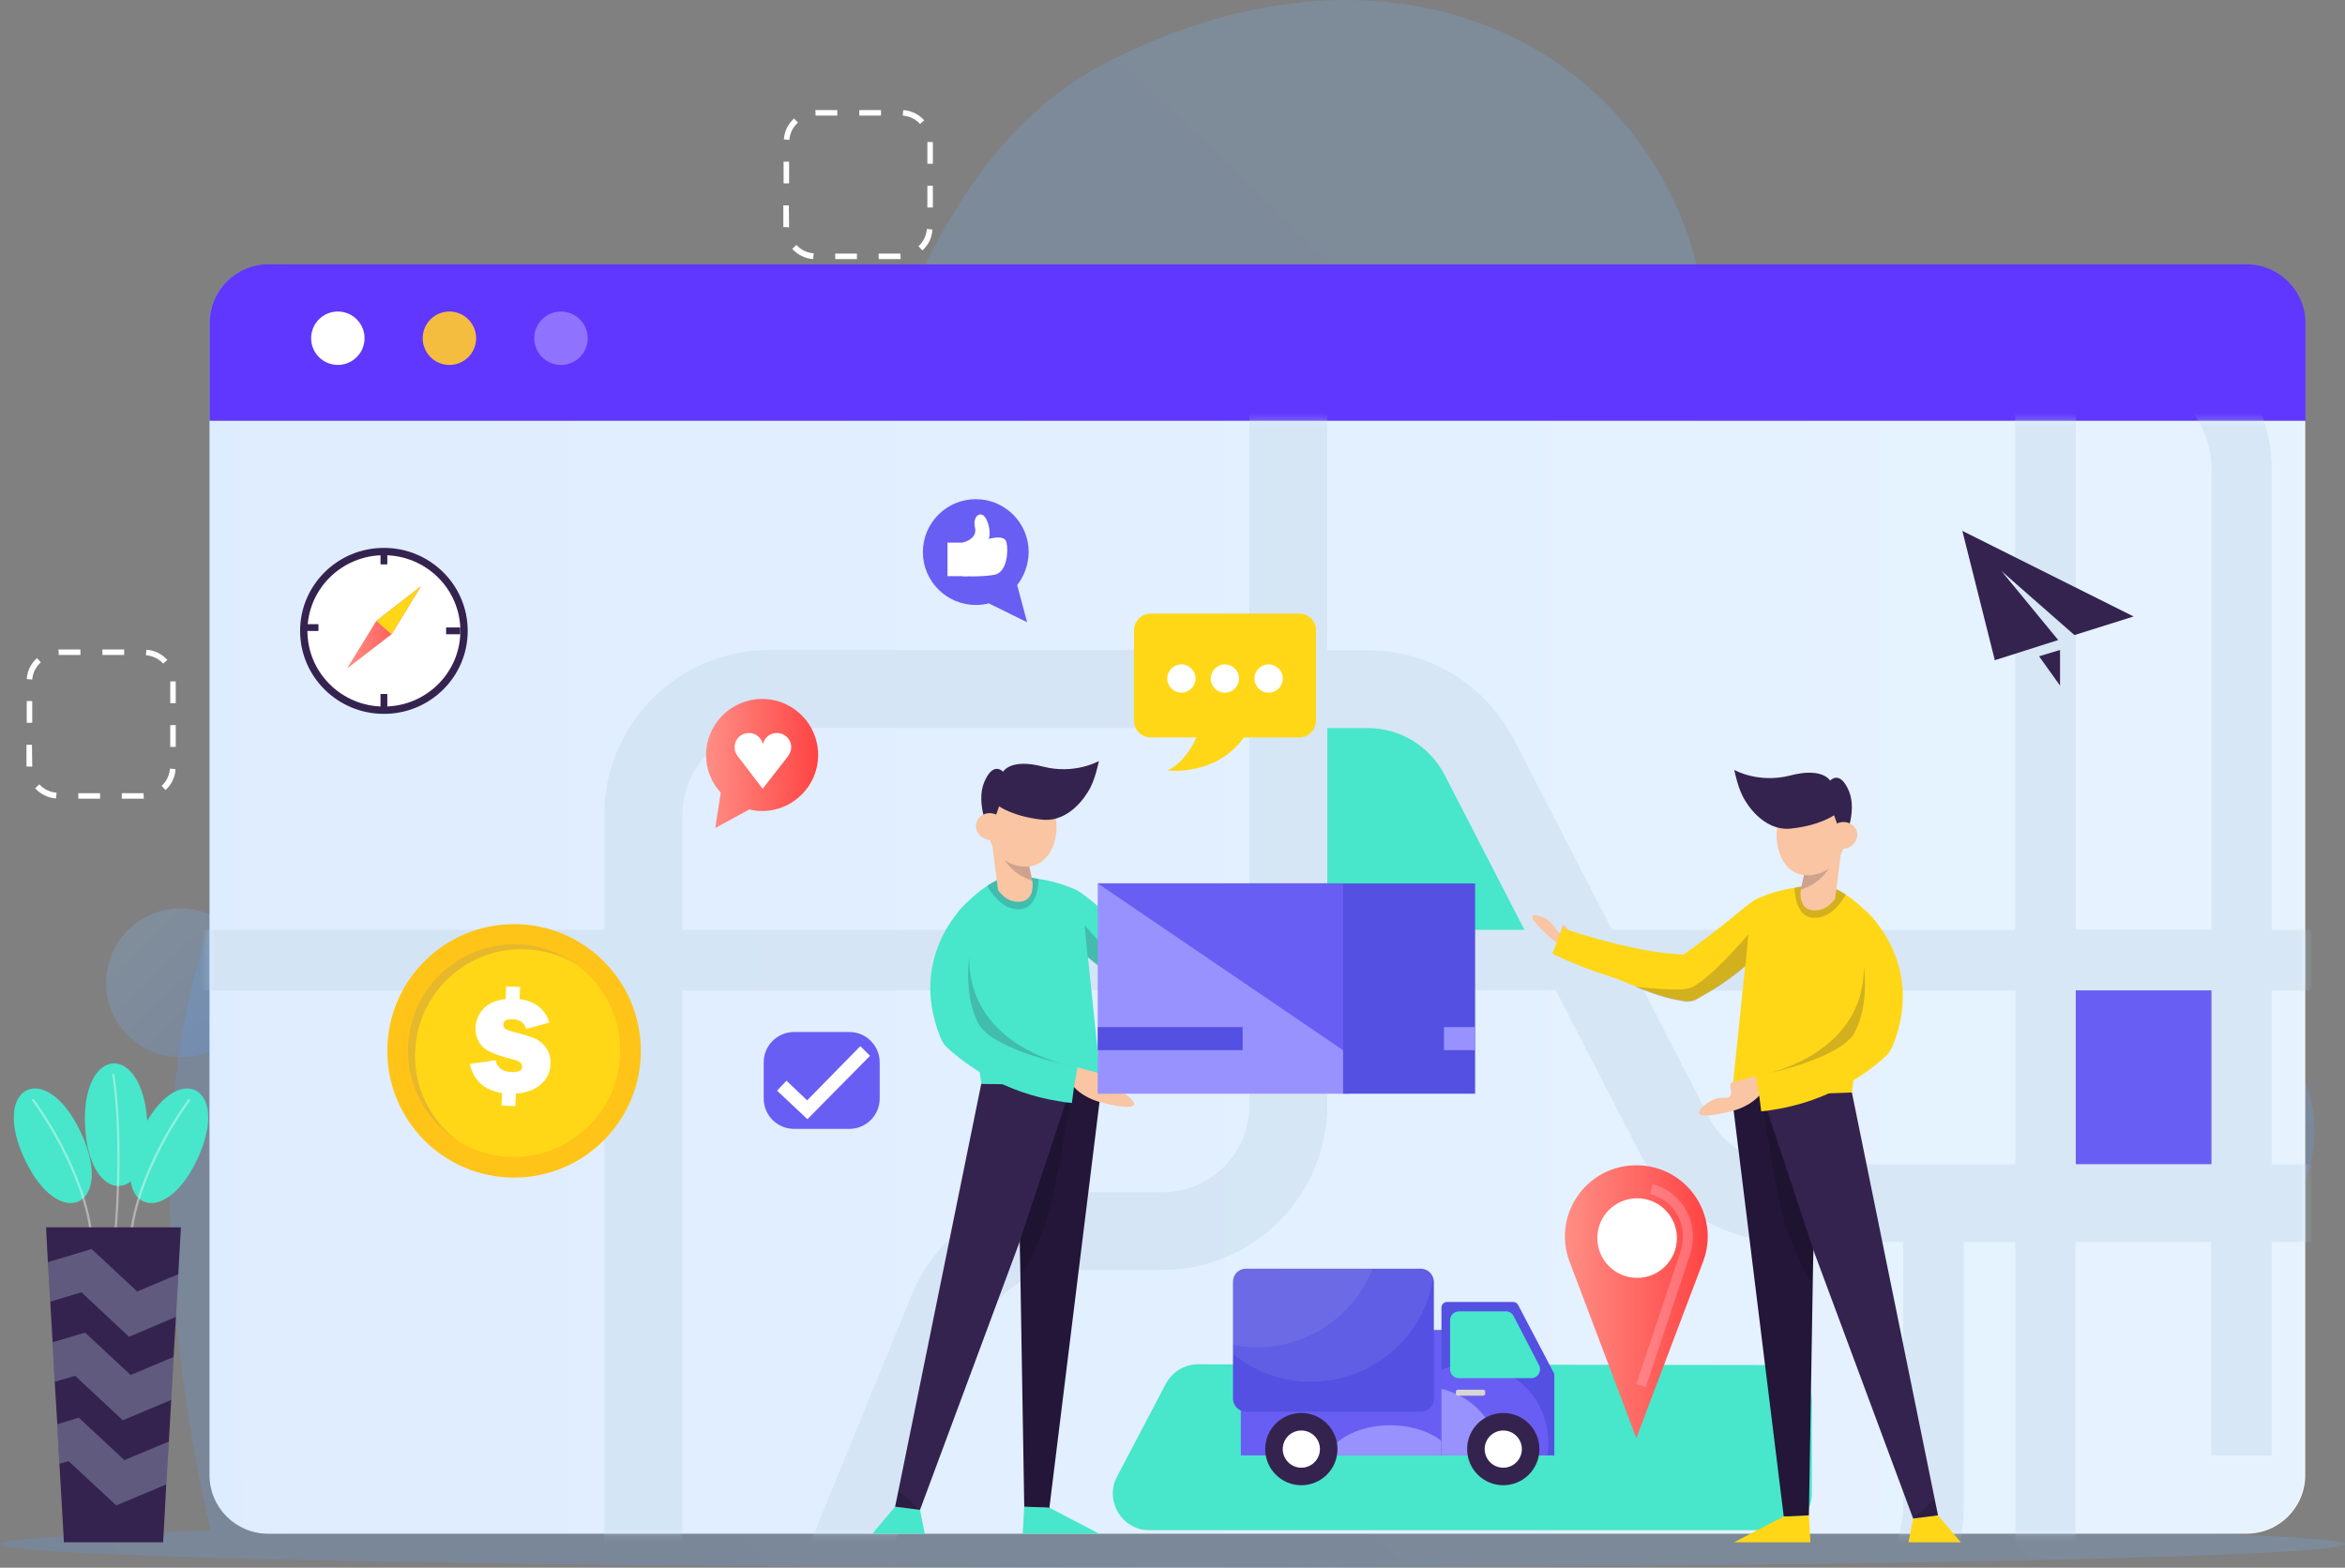 <svg width="332" height="222" viewBox="0 0 332 222" fill="none" xmlns="http://www.w3.org/2000/svg">
<rect x="0" y="0" width="332" height="222" fill="#808080" stroke="none"/>
<path opacity="0.2" d="M297.035 216.624C299.668 211.804 315.092 181.66 303.932 152.851C291.77 121.446 276.197 123.115 245.348 115.773C214.499 108.432 248.166 69.056 240.268 37.651C232.333 6.247 197.257 -11.588 157.324 8.508C117.427 28.604 132.407 85.778 67.297 97.939C4.338 109.693 28.18 210.098 29.848 216.735C11.049 217.291 0 217.921 0 218.663C0 220.517 74.305 222 166 222C257.695 222 332 220.517 332 218.663C332 217.921 318.911 217.217 297.035 216.624Z" fill="url(#paint0_linear_294_5404)"/>
<path d="M46.016 127.527C45.757 125.487 44.199 123.856 42.16 123.559L42.012 123.522C44.051 123.263 45.682 121.705 45.979 119.666L46.016 119.518L46.053 119.666C46.461 121.631 48.018 123.189 50.021 123.522L49.872 123.559C47.87 123.93 46.35 125.524 46.016 127.527ZM280.24 59.378C279.981 57.339 278.424 55.708 276.384 55.411L276.236 55.374C278.275 55.114 279.907 53.557 280.203 51.518L280.24 51.37L280.278 51.518C280.685 53.483 282.243 55.04 284.245 55.374L284.097 55.411C282.094 55.782 280.574 57.376 280.24 59.378ZM268.042 141.06C267.782 139.021 266.225 137.389 264.185 137.093L264.037 137.056C266.077 136.796 267.708 135.239 268.005 133.199L268.042 133.051L268.079 133.199C268.487 135.165 270.044 136.722 272.046 137.056L271.898 137.093C269.896 137.5 268.375 139.058 268.042 141.06Z" fill="white"/>
<path d="M307.122 105.911H304.008V105.132H307.085L307.122 105.911ZM300.93 105.911H297.853V105.132H300.93V105.911ZM294.701 105.911C293.552 105.836 292.514 105.317 291.735 104.465L292.329 103.908C292.959 104.613 293.849 105.021 294.776 105.095L294.701 105.911ZM310.2 104.724L309.644 104.131C310.348 103.5 310.756 102.611 310.83 101.684L311.609 101.758C311.535 102.87 311.016 103.908 310.2 104.724ZM291.327 101.424L290.957 101.387H290.512V98.31H291.29L291.327 101.424ZM311.646 98.606H310.867V95.529H311.646V98.606ZM291.327 95.195H290.549V92.118H291.327V95.195ZM311.646 92.414H310.867V89.337H311.646V92.414ZM291.327 89.04L290.549 88.966C290.623 87.817 291.142 86.779 291.995 86L292.551 86.593C291.809 87.261 291.402 88.113 291.327 89.04ZM309.829 86.779C309.199 86.074 308.309 85.666 307.382 85.592L307.456 84.814C308.605 84.888 309.644 85.407 310.422 86.26L309.829 86.779ZM295.072 85.592V85.184L295.035 84.814H295.072H298.15V85.592H295.072ZM304.342 85.592H301.264V84.814H304.342V85.592Z" fill="white"/>
<path d="M127.513 36.687H124.399V35.908H127.476L127.513 36.687ZM121.321 36.687H118.244V35.908H121.321V36.687ZM115.129 36.687C113.98 36.613 112.942 36.094 112.163 35.241L112.756 34.685C113.387 35.389 114.276 35.797 115.203 35.871L115.129 36.687ZM130.59 35.463L130.034 34.87C130.739 34.24 131.147 33.35 131.221 32.423L131.999 32.497C131.962 33.647 131.443 34.685 130.59 35.463ZM111.718 32.2L111.347 32.163H110.902V29.086H111.681L111.718 32.2ZM132.074 29.383H131.295V26.305H132.074V29.383ZM111.718 25.971H110.939V22.894H111.718V25.971ZM132.074 23.191H131.295V20.113H132.074V23.191ZM111.755 19.817L110.977 19.742C111.051 18.593 111.57 17.555 112.423 16.776L112.979 17.37C112.237 18 111.829 18.89 111.755 19.817ZM130.257 17.555C129.626 16.851 128.737 16.443 127.81 16.369L127.884 15.59C129.033 15.664 130.071 16.183 130.85 17.036L130.257 17.555ZM115.463 16.369V15.961L115.426 15.59H115.463H118.54V16.369H115.463ZM124.732 16.369H121.655V15.59H124.732V16.369Z" fill="white"/>
<path d="M20.359 113.104H17.244V112.325H20.322L20.359 113.104ZM14.167 113.104H11.089V112.325H14.167V113.104ZM7.938 113.067C6.788 112.992 5.75 112.473 4.972 111.621L5.565 111.064C6.195 111.769 7.085 112.177 8.012 112.251L7.938 113.067ZM23.436 111.88L22.88 111.287C23.584 110.656 23.992 109.767 24.067 108.84L24.845 108.914C24.808 110.026 24.289 111.101 23.436 111.88ZM4.564 108.58L4.193 108.543H3.748V105.466H4.527L4.564 108.58ZM24.882 105.762H24.104V102.685H24.882V105.762ZM4.564 102.351H3.785V99.274H4.564V102.351ZM24.882 99.57H24.104V96.493H24.882V99.57ZM4.564 96.233L3.785 96.159C3.859 95.01 4.378 93.972 5.231 93.193L5.787 93.786C5.083 94.417 4.638 95.269 4.564 96.233ZM23.102 93.972C22.472 93.267 21.582 92.859 20.655 92.785L20.73 92.007C21.879 92.081 22.917 92.6 23.696 93.453L23.102 93.972ZM8.309 92.748V92.34L8.271 91.969H8.309H11.386V92.748H8.309ZM17.578 92.748H14.501V91.969H17.578V92.748Z" fill="white"/>
<path opacity="0.21" d="M309.123 178.805C319.382 178.805 327.698 170.488 327.698 160.229C327.698 149.97 319.382 141.653 309.123 141.653C298.864 141.653 290.547 149.97 290.547 160.229C290.547 170.488 298.864 178.805 309.123 178.805Z" fill="url(#paint1_linear_294_5404)"/>
<path opacity="0.21" d="M87.169 106.986C97.429 106.986 105.745 98.669 105.745 88.41C105.745 78.151 97.429 69.835 87.169 69.835C76.91 69.835 68.594 78.151 68.594 88.41C68.594 98.669 76.91 106.986 87.169 106.986Z" fill="url(#paint2_linear_294_5404)"/>
<path opacity="0.21" d="M25.548 149.699C31.363 149.699 36.078 144.985 36.078 139.169C36.078 133.354 31.363 128.639 25.548 128.639C19.732 128.639 15.018 133.354 15.018 139.169C15.018 144.985 19.732 149.699 25.548 149.699Z" fill="url(#paint3_linear_294_5404)"/>
<path d="M27.95 164.123C23.056 174.616 15.047 170.871 19.978 160.378C24.873 149.885 32.844 153.63 27.95 164.123Z" fill="#48E6CB"/>
<path opacity="0.4" d="M18.422 176.136C18.311 176.136 18.273 176.061 18.273 175.95C18.941 165.902 26.579 155.78 26.653 155.669C26.69 155.595 26.801 155.595 26.875 155.632C26.95 155.669 26.95 155.78 26.913 155.854C26.838 155.965 19.237 166.051 18.607 175.987C18.607 176.061 18.533 176.136 18.422 176.136Z" fill="white"/>
<path d="M3.479 164.123C8.373 174.616 16.382 170.871 11.45 160.378C6.593 149.885 -1.415 153.63 3.479 164.123Z" fill="#48E6CB"/>
<path opacity="0.4" d="M13.007 176.136C12.933 176.136 12.859 176.061 12.859 175.987C12.229 166.051 4.628 155.965 4.554 155.854C4.517 155.78 4.517 155.669 4.591 155.632C4.665 155.595 4.776 155.595 4.813 155.669C4.887 155.78 12.525 165.939 13.193 175.95C13.193 176.024 13.118 176.098 13.007 176.136Z" fill="white"/>
<path d="M12.045 159.488C12.638 171.056 21.425 170.611 20.869 159.043C20.276 147.475 11.489 147.92 12.045 159.488Z" fill="#48E6CB"/>
<path opacity="0.4" d="M16.232 176.135C16.121 176.135 16.084 176.061 16.084 175.95C16.751 167.904 16.677 161.898 16.492 158.264C16.269 154.334 15.898 152.258 15.898 152.258C15.898 152.183 15.935 152.072 16.01 152.072C16.084 152.072 16.195 152.109 16.195 152.183C16.195 152.221 16.566 154.297 16.788 158.227C16.974 161.861 17.085 167.904 16.38 175.987C16.38 176.061 16.306 176.135 16.232 176.135Z" fill="white"/>
<path d="M25.614 173.8L25.244 180.436L24.91 186.48L24.576 192.153L24.242 198.234L23.909 204.129L23.538 210.21L23.316 214.436L23.093 218.404H9.041L9.004 217.551L8.67 211.693L8.41 207.28L8.114 201.682L7.743 195.675L7.446 190.077L7.113 184.33L6.779 178.731L6.52 173.8H25.614Z" fill="#35234F"/>
<g opacity="0.29">
<path d="M25.244 180.436L24.91 186.48L18.273 189.298L11.525 182.995L7.113 184.33L6.779 178.731L12.971 176.877L19.423 182.883L25.244 180.436Z" fill="#C9E0F4"/>
<path d="M24.577 192.153L24.243 198.233L17.384 201.126L10.636 194.822L7.744 195.675L7.447 190.076L12.045 188.705L18.496 194.711L24.577 192.153Z" fill="#C9E0F4"/>
<path d="M23.91 204.129L23.539 210.209L16.458 213.176L9.71 206.909L8.412 207.28L8.115 201.682L11.156 200.755L17.607 206.761L23.91 204.129Z" fill="#C9E0F4"/>
</g>
<path d="M29.664 208.875C29.664 213.473 33.372 217.18 37.97 217.18H318.06C322.658 217.18 326.365 213.473 326.365 208.875V59.565H29.664V208.875Z" fill="white"/>
<g opacity="0.2">
<path d="M317.949 37.429H37.858C33.261 37.429 29.553 41.137 29.553 45.734V59.564V208.838C29.553 213.436 33.261 217.143 37.858 217.143H317.949C322.546 217.143 326.254 213.436 326.254 208.838V59.564V45.772C326.254 41.174 322.546 37.429 317.949 37.429Z" fill="url(#paint4_linear_294_5404)"/>
</g>
<path d="M318.06 37.429H38.007C33.409 37.429 29.701 41.137 29.701 45.734V59.564H326.402V45.772C326.402 41.174 322.658 37.429 318.06 37.429Z" fill="#6037FF"/>
<path d="M50.168 50.869C51.81 49.579 52.096 47.201 50.806 45.559C49.516 43.916 47.138 43.63 45.496 44.921C43.853 46.211 43.567 48.588 44.858 50.231C46.148 51.873 48.525 52.159 50.168 50.869Z" fill="white"/>
<path d="M65.965 50.872C67.607 49.581 67.893 47.204 66.603 45.562C65.312 43.919 62.935 43.633 61.292 44.924C59.65 46.214 59.364 48.591 60.655 50.234C61.945 51.876 64.322 52.162 65.965 50.872Z" fill="#F4BD3F"/>
<path opacity="0.3" d="M81.76 50.875C83.402 49.584 83.688 47.207 82.398 45.565C81.107 43.922 78.73 43.636 77.087 44.927C75.445 46.217 75.159 48.594 76.45 50.237C77.74 51.879 80.117 52.165 81.76 50.875Z" fill="white"/>
<mask id="mask0_294_5404" style="mask-type:luminance" maskUnits="userSpaceOnUse" x="29" y="59" width="298" height="159">
<path d="M29.668 208.875C29.668 213.473 33.376 217.18 37.974 217.18H318.064C322.662 217.18 326.369 213.473 326.369 208.875V59.565H29.668V208.875Z" fill="white"/>
</mask>
<g mask="url(#mask0_294_5404)">
<path opacity="0.45" d="M96.598 235.534H255.849C268.085 235.534 278.022 225.597 278.022 213.362V175.877H285.327V227.896C285.327 235.386 279.246 241.467 271.756 241.467H189.664C177.429 241.467 167.492 251.403 167.492 263.639V282.882H176.057V263.639C176.057 256.149 182.138 250.069 189.627 250.069H271.682C283.918 250.069 293.855 240.132 293.855 227.896V175.877H313.061V206.095H321.627V175.877H333.232V164.865H321.627V140.245H335.865V131.68H321.627V66.498C321.627 54.263 311.69 44.326 299.454 44.326H293.818V6.248H285.253V44.326H187.922V18.186H176.91V44.326H24.888V52.891H176.872V92.045H108.945C96.041 92.045 85.548 102.538 85.548 115.441V131.68H-41.297V140.245H85.548V226.969H6.349V235.534H85.548V319.922H96.561V235.534H96.598ZM96.598 131.68V115.441C96.598 108.618 102.122 103.094 108.945 103.094H176.872V131.68H96.598ZM187.922 131.68V103.094H193.595C198.23 103.094 202.457 105.652 204.57 109.805L215.842 131.68H187.922ZM228.226 131.68L214.359 104.762C210.317 96.939 202.382 92.082 193.558 92.082H187.885V52.891H285.29V131.68H228.226ZM293.892 131.68V52.891H299.528C307.018 52.891 313.098 58.972 313.098 66.461V131.643H293.892V131.68ZM313.098 140.245V164.865H293.892V140.245H313.098ZM285.327 140.245V164.865H252.883C248.248 164.865 244.021 162.306 241.908 158.154L232.713 140.245H285.327ZM96.598 226.969V140.245H176.91V156.485C176.91 163.307 171.385 168.832 164.562 168.832H150.732C141.203 168.832 132.712 174.542 129.078 183.366L111.244 226.969H96.598ZM123.146 226.969L139.275 187.519C141.166 182.847 145.652 179.844 150.695 179.844H164.525C177.429 179.844 187.922 169.351 187.922 156.448V140.208H220.254L232.082 163.159C236.124 170.982 244.059 175.84 252.883 175.84H269.457V213.325C269.457 220.814 263.376 226.895 255.887 226.895H123.146V226.969Z" fill="#C7D9E9"/>
<path d="M256.517 211.508V198.457C256.517 195.602 254.181 193.303 251.326 193.303L169.643 193.192C167.714 193.192 165.935 194.267 165.045 195.973L158.148 209.098C156.331 212.546 158.853 216.699 162.746 216.699H251.289C254.181 216.699 256.517 214.363 256.517 211.508Z" fill="#48E6CB"/>
<path d="M193.591 103.094H187.918V131.68H215.837L204.566 109.805C202.452 105.652 198.226 103.094 193.591 103.094Z" fill="#48E6CB"/>
<path d="M313.093 140.245H293.887V164.865H313.093V140.245Z" fill="#695EF3"/>
</g>
<path d="M231.667 203.647L224.363 184.33L222.212 178.657C219.728 172.057 224.585 165.013 231.667 165.013C238.749 165.013 243.606 172.057 241.122 178.657L238.971 184.33L231.667 203.647Z" fill="url(#paint5_linear_294_5404)"/>
<path d="M231.778 180.956C234.891 180.956 237.414 178.433 237.414 175.32C237.414 172.208 234.891 169.685 231.778 169.685C228.666 169.685 226.143 172.208 226.143 175.32C226.143 178.433 228.666 180.956 231.778 180.956Z" fill="white"/>
<g opacity="0.32">
<path d="M233.967 167.719C235.116 167.979 236.191 168.535 237.081 169.351C239.417 171.39 240.27 174.653 239.269 177.656L233.003 196.417L231.668 195.972L237.934 177.211C238.75 174.727 238.045 172.058 236.154 170.389C235.413 169.759 234.56 169.314 233.633 169.091L233.967 167.719Z" fill="#FFBDD1"/>
</g>
<path d="M54.353 101.091C60.906 101.091 66.218 95.829 66.218 89.338C66.218 82.847 60.906 77.584 54.353 77.584C47.8 77.584 42.488 82.847 42.488 89.338C42.488 95.829 47.8 101.091 54.353 101.091Z" fill="#35234F"/>
<path d="M54.352 100.053C60.331 100.053 65.179 95.256 65.179 89.338C65.179 83.42 60.331 78.622 54.352 78.622C48.373 78.622 43.525 83.42 43.525 89.338C43.525 95.256 48.373 100.053 54.352 100.053Z" fill="white"/>
<path d="M55.428 89.82L49.125 94.677L53.278 87.929L59.581 83.035L55.428 89.82Z" fill="url(#paint6_linear_294_5404)"/>
<path d="M55.428 89.82L53.277 87.929L59.581 83.035L55.428 89.82Z" fill="#FFD717"/>
<path d="M54.835 98.273H53.871V100.276H54.835V98.273Z" fill="#35234F"/>
<path d="M54.835 77.918H53.871V79.92H54.835V77.918Z" fill="#35234F"/>
<path d="M45.088 89.352V88.388H43.086V89.352H45.088Z" fill="#35234F"/>
<path d="M65.162 89.817V88.853H63.16V89.817H65.162Z" fill="#35234F"/>
<path d="M144.789 217.18L145.012 213.361L148.571 213.509L155.616 217.18H144.789Z" fill="#48E6CB"/>
<path d="M123.506 217.18L126.732 213.361L130.254 213.806L130.921 217.18H123.506Z" fill="#48E6CB"/>
<path d="M148.57 213.51L148.014 213.473L145.011 213.361L144.01 153.444L155.912 154.038L148.57 213.51Z" fill="#231638"/>
<path d="M138.931 153.444L126.732 213.361L130.255 213.806L144.307 175.987L151.686 153.593L138.931 153.444Z" fill="#35234F"/>
<path d="M135.666 129.121L138.929 153.444L155.947 154.037L153.092 126.489C153.092 126.489 151.276 125.117 147.012 124.45C146.122 124.301 145.269 124.116 144.453 124.042C143.897 124.005 143.341 124.005 142.896 124.079C142.266 124.153 141.635 124.375 141.005 124.709C140.56 124.932 140.152 125.154 139.745 125.451C137.483 126.934 135.666 129.121 135.666 129.121Z" fill="#48E6CB"/>
<path opacity="0.2" d="M151.683 154.149C151.683 154.149 149.681 168.794 147.827 173.726C145.936 178.657 144.601 180.362 144.601 180.362L144.305 176.024L151.683 154.149Z" fill="#0C0716"/>
<path opacity="0.2" d="M130.255 213.806L127.252 211.1L126.732 213.361L130.255 213.806Z" fill="#0C0716"/>
<path d="M177.862 133.608C177.862 133.608 179.605 133.311 181.459 131.68C183.313 130.048 185.463 127.861 183.239 128.454C181.014 129.047 180.569 131.272 180.235 130.864C179.939 130.419 180.05 129.196 179.42 130.048C178.789 130.901 178.085 131.087 176.787 131.791L177.862 133.608Z" fill="#F9C5A2"/>
<path d="M152.389 126.044C153.427 126.526 155.985 128.825 157.431 129.937C158.915 131.049 160.657 132.458 162.734 133.904C162.771 133.904 162.771 133.904 162.808 133.904C162.993 133.904 163.178 133.904 163.364 133.867C168.888 133.571 175.562 131.568 178.454 130.642C179.344 130.345 179.9 130.16 179.9 130.16L181.235 133.534L181.346 133.756C181.346 133.756 180.864 134.016 179.974 134.423C179.604 134.609 179.159 134.794 178.603 135.017C177.305 135.573 175.525 136.277 173.375 136.945C172.225 137.316 170.965 137.835 169.63 138.391C167.628 139.206 165.403 140.059 162.993 140.43H162.956C162.882 140.43 162.845 140.467 162.771 140.467C162.696 140.467 162.659 140.467 162.585 140.504C162.437 140.541 162.289 140.541 162.177 140.504C161.918 140.541 161.621 140.467 161.362 140.393H161.325C161.25 140.356 161.213 140.356 161.139 140.319C161.102 140.319 161.102 140.282 161.065 140.282C160.88 140.17 160.694 140.096 160.546 139.985C159.397 139.355 158.358 138.724 157.357 138.057C157.209 137.946 157.061 137.872 156.949 137.76C155.911 137.056 154.947 136.314 154.094 135.573C149.831 131.828 148.125 128.157 148.125 128.157C148.125 128.157 149.497 124.672 152.389 126.044Z" fill="#48E6CB"/>
<path opacity="0.2" d="M153.576 131.05C153.576 131.05 159.62 138.168 162.104 138.725C163.513 139.021 166.924 138.762 169.631 138.465C167.629 139.281 165.404 140.134 162.994 140.504H162.957C162.883 140.504 162.846 140.541 162.771 140.541C162.697 140.541 162.66 140.541 162.586 140.578C162.438 140.616 162.289 140.616 162.178 140.578C161.919 140.616 161.622 140.541 161.362 140.467H161.325C161.251 140.43 161.214 140.43 161.14 140.393C161.103 140.393 161.103 140.356 161.066 140.356C160.88 140.245 160.695 140.171 160.547 140.059C159.397 139.429 158.359 138.799 157.358 138.131C157.21 138.02 157.061 137.946 156.95 137.835C155.912 137.13 154.948 136.389 154.095 135.647L153.984 135.499L153.576 131.05Z" fill="#231638"/>
<path d="M137.002 127.712L137.892 129.418C137.929 130.085 137.261 133.459 136.965 134.794C136.742 135.906 136.928 137.13 137.298 138.391C137.966 140.652 139.226 142.988 139.523 144.62C141.97 146.993 144.603 148.624 146.827 149.699C147.903 150.218 148.904 150.626 149.756 150.923C150.164 151.071 150.498 151.182 150.832 151.294C151.796 151.59 152.352 151.701 152.352 151.701L152.278 152.183L151.87 155.335L151.759 156.188C151.202 156.151 150.609 156.077 150.053 155.965C142.267 154.779 136.965 150.886 134.518 148.735C134.443 148.661 134.369 148.587 134.295 148.513C133.739 148.105 133.368 147.475 133.072 146.733C128.474 135.017 137.002 127.712 137.002 127.712Z" fill="#48E6CB"/>
<path opacity="0.2" d="M137.224 135.573C137.224 135.573 136.408 141.097 138.559 144.99C140.709 148.884 152.5 151.145 152.5 151.145C152.5 151.145 137.15 148.809 137.224 135.573Z" fill="#231638"/>
<path d="M152.057 153.926C152.057 153.926 153.206 155.409 155.913 156.114C158.619 156.818 162.03 157.3 159.917 155.409C157.804 153.518 156.617 154.668 156.135 153.963C155.727 153.407 156.543 152.295 155.839 152.035C154.689 151.664 154.318 151.664 152.539 151.145L152.057 153.926Z" fill="#F9C5A2"/>
<path opacity="0.2" d="M139.783 125.451C140.339 126.489 141.934 128.862 144.344 128.751C146.605 128.64 147.013 125.896 147.05 124.487C146.161 124.302 145.308 124.153 144.492 124.079L141.044 124.709C140.599 124.932 140.191 125.154 139.783 125.451Z" fill="#231638"/>
<path d="M144.826 118.703L146.161 124.746C146.161 124.746 146.606 127.379 144.567 127.675C142.49 127.972 141.304 126.044 141.304 126.044L140.414 119.11L144.826 118.703Z" fill="#F9C5A2"/>
<path opacity="0.2" d="M145.418 121.261C145.418 121.261 142.749 121.409 141.191 119.481C141.191 119.481 142.007 123.448 146.16 124.709L145.418 121.261Z" fill="#231638"/>
<path d="M140.118 116.256C139.413 119.037 141.119 121.854 143.9 122.559C146.681 123.263 148.646 121.743 149.35 118.962C150.055 116.182 149.202 113.178 146.421 112.474C143.64 111.769 140.822 113.475 140.118 116.256Z" fill="#F9C5A2"/>
<path d="M154.059 112.066C154.059 112.066 151.649 116.515 147.533 116.07C143.418 115.625 141.452 114.179 141.452 114.179L140.118 117.924C140.118 117.924 138.078 113.809 139.339 110.768C140.637 107.691 142.009 109.285 142.009 109.285C142.009 109.285 143.047 107.357 147.607 108.544C152.168 109.73 155.579 107.765 155.579 107.765C155.579 107.765 155.023 110.657 154.059 112.066Z" fill="#35234F"/>
<path d="M142.145 117.687C142.471 116.695 141.868 115.605 140.798 115.254C139.728 114.902 138.596 115.421 138.27 116.413C137.944 117.405 138.547 118.495 139.617 118.846C140.687 119.198 141.819 118.679 142.145 117.687Z" fill="#F9C5A2"/>
<path d="M155.414 154.877H191.119V125.104H155.414V154.877Z" fill="#9892FF"/>
<path d="M155.395 125.08L190.173 148.735V125.08H155.395Z" fill="#695EF3"/>
<path d="M190.155 154.877H208.842V125.104H190.155V154.877Z" fill="#5350E2"/>
<path d="M155.424 148.711H175.928V145.449H155.424V148.711Z" fill="#5350E2"/>
<path d="M204.435 148.711H208.848V145.449H204.435V148.711Z" fill="#9892FF"/>
<path d="M256.323 218.404L256.1 214.585L252.541 214.734L245.496 218.404H256.323Z" fill="#FFD717"/>
<path d="M277.607 218.404L274.381 214.585L270.859 215.03L270.191 218.404H277.607Z" fill="#FFD717"/>
<path d="M252.539 214.733H253.095L256.098 214.585L257.099 154.668L245.197 155.261L252.539 214.733Z" fill="#231638"/>
<path d="M262.18 154.668L274.379 214.585L270.857 215.03L256.804 177.211L249.426 154.816L262.18 154.668Z" fill="#35234F"/>
<path d="M265.443 130.382L262.181 154.705L245.162 155.298L248.017 127.75C248.017 127.75 249.834 126.378 254.098 125.711C254.988 125.562 255.84 125.377 256.656 125.303C257.212 125.266 257.768 125.266 258.213 125.34C258.844 125.414 259.474 125.636 260.104 125.97C260.549 126.193 260.957 126.415 261.365 126.712C263.627 128.195 265.443 130.382 265.443 130.382Z" fill="#FFD717"/>
<path opacity="0.2" d="M249.426 155.373C249.426 155.373 251.428 170.018 253.282 174.949C255.173 179.881 256.508 181.586 256.508 181.586L256.804 177.248L249.426 155.373Z" fill="#0C0716"/>
<path opacity="0.2" d="M270.857 215.03L273.861 212.323L274.38 214.585L270.857 215.03Z" fill="#0C0716"/>
<path d="M223.248 134.832C223.248 134.832 221.506 134.535 219.652 132.904C217.761 131.272 215.648 129.085 217.872 129.678C220.097 130.271 220.542 132.496 220.876 132.088C221.172 131.643 221.061 130.419 221.691 131.272C222.322 132.088 223.026 132.31 224.324 133.015L223.248 134.832Z" fill="#F9C5A2"/>
<path d="M248.721 127.305C247.683 127.787 245.125 130.086 243.679 131.198C242.196 132.31 240.453 133.719 238.377 135.165C238.339 135.165 238.339 135.165 238.302 135.165C238.117 135.165 237.932 135.165 237.746 135.128C232.222 134.832 225.548 132.829 222.656 131.903C221.766 131.606 221.21 131.421 221.21 131.421L219.875 134.795L219.764 135.017C219.764 135.017 220.246 135.277 221.136 135.684C221.506 135.87 221.951 136.055 222.507 136.278C223.805 136.834 225.585 137.538 227.735 138.206C228.885 138.576 230.145 139.096 231.48 139.652C233.482 140.467 235.707 141.32 238.117 141.691H238.154C238.228 141.691 238.265 141.728 238.339 141.728C238.414 141.728 238.451 141.728 238.525 141.765C238.673 141.802 238.821 141.802 238.933 141.765C239.192 141.802 239.489 141.728 239.748 141.654H239.785C239.86 141.617 239.897 141.617 239.971 141.58C240.008 141.58 240.008 141.543 240.045 141.543C240.23 141.431 240.416 141.357 240.564 141.246C241.713 140.616 242.752 139.985 243.753 139.318C243.901 139.207 244.049 139.133 244.161 139.021C245.199 138.317 246.163 137.575 247.016 136.834C251.279 133.089 252.985 129.418 252.985 129.418C252.985 129.418 251.613 125.933 248.721 127.305Z" fill="#FFD717"/>
<path opacity="0.2" d="M247.535 132.31C247.535 132.31 241.491 139.429 239.007 139.985C237.598 140.282 234.187 140.022 231.48 139.726C233.483 140.541 235.707 141.394 238.117 141.765H238.154C238.229 141.765 238.266 141.802 238.34 141.802C238.414 141.802 238.451 141.802 238.525 141.839C238.673 141.876 238.822 141.876 238.933 141.839C239.193 141.876 239.489 141.802 239.749 141.728H239.786C239.86 141.691 239.897 141.691 239.971 141.654C240.008 141.654 240.008 141.617 240.045 141.617C240.231 141.506 240.416 141.431 240.564 141.32C241.714 140.69 242.752 140.059 243.753 139.392C243.901 139.281 244.05 139.207 244.161 139.095C245.199 138.391 246.163 137.649 247.016 136.908L247.127 136.76L247.535 132.31Z" fill="#231638"/>
<path d="M264.108 128.936L263.218 130.642C263.181 131.309 263.848 134.683 264.145 136.018C264.367 137.13 264.182 138.354 263.811 139.614C263.144 141.876 261.883 144.212 261.587 145.843C259.139 148.216 256.507 149.848 254.282 150.923C253.207 151.442 252.206 151.85 251.353 152.147C250.945 152.295 250.612 152.406 250.278 152.517C249.314 152.814 248.758 152.925 248.758 152.925L248.832 153.37L249.24 156.522L249.351 157.374C249.907 157.337 250.5 157.263 251.057 157.152C258.843 155.965 264.145 152.072 266.592 149.922C266.666 149.848 266.74 149.774 266.815 149.699C267.371 149.292 267.741 148.661 268.038 147.92C272.636 136.277 264.108 128.936 264.108 128.936Z" fill="#FFD717"/>
<path opacity="0.2" d="M263.885 136.834C263.885 136.834 264.701 142.358 262.55 146.251C260.4 150.145 248.609 152.406 248.609 152.406C248.609 152.406 263.959 150.033 263.885 136.834Z" fill="#231638"/>
<path d="M249.055 155.15C249.055 155.15 247.905 156.633 245.199 157.338C242.492 158.042 239.081 158.524 241.194 156.633C243.308 154.742 244.494 155.892 244.976 155.187C245.384 154.631 244.568 153.519 245.273 153.259C246.422 152.888 246.793 152.888 248.573 152.369L249.055 155.15Z" fill="#F9C5A2"/>
<path opacity="0.2" d="M261.33 126.675C260.774 127.713 259.179 130.086 256.769 129.974C254.507 129.863 254.1 127.12 254.062 125.711C254.952 125.525 255.805 125.377 256.621 125.303L260.069 125.933C260.514 126.156 260.922 126.415 261.33 126.675Z" fill="#231638"/>
<path d="M256.286 119.927L254.951 125.97C254.951 125.97 254.506 128.603 256.546 128.899C258.622 129.196 259.808 127.268 259.808 127.268L260.698 120.334L256.286 119.927Z" fill="#F9C5A2"/>
<path opacity="0.2" d="M255.693 122.522C255.693 122.522 258.362 122.67 259.92 120.742C259.92 120.742 259.104 124.71 254.951 125.97L255.693 122.522Z" fill="#231638"/>
<path d="M260.995 117.479C261.699 120.26 259.993 123.078 257.213 123.783C254.432 124.487 252.467 122.967 251.762 120.186C251.058 117.405 251.911 114.402 254.691 113.697C257.472 112.993 260.29 114.699 260.995 117.479Z" fill="#F9C5A2"/>
<path d="M247.053 113.327C247.053 113.327 249.463 117.776 253.579 117.331C257.695 116.886 259.66 115.44 259.66 115.44L260.994 119.185C260.994 119.185 263.034 115.069 261.773 112.029C260.475 108.952 259.104 110.546 259.104 110.546C259.104 110.546 258.065 108.618 253.505 109.805C248.944 110.991 245.533 109.026 245.533 109.026C245.533 109.026 246.089 111.881 247.053 113.327Z" fill="#35234F"/>
<path d="M261.515 120.103C262.585 119.751 263.188 118.662 262.862 117.669C262.535 116.677 261.404 116.158 260.334 116.51C259.264 116.861 258.661 117.951 258.987 118.943C259.313 119.935 260.445 120.454 261.515 120.103Z" fill="#F9C5A2"/>
<path d="M205.671 188.334H175.676V206.094H205.671V188.334Z" fill="#695EF3"/>
<path d="M187.838 206.095H205.635V205.798C204.337 203.499 200.889 201.831 196.811 201.831C192.584 201.831 189.024 203.648 187.838 206.095Z" fill="#9892FF"/>
<path d="M174.564 181.512V198.049C174.564 199.05 175.38 199.902 176.418 199.902H201.15C202.151 199.902 203.004 199.087 203.004 198.049V181.512C203.004 181.364 202.967 181.178 202.929 181.03C202.707 180.251 202.002 179.658 201.15 179.658H176.418C175.38 179.658 174.564 180.474 174.564 181.512ZM204.079 185.183V206.094H220.06V194.563L214.943 184.812C214.795 184.515 214.498 184.367 214.201 184.367H204.932C204.487 184.33 204.079 184.701 204.079 185.183Z" fill="#5350E2"/>
<path d="M184.242 210.321C187.068 210.321 189.358 208.031 189.358 205.205C189.358 202.379 187.068 200.088 184.242 200.088C181.416 200.088 179.125 202.379 179.125 205.205C179.125 208.031 181.416 210.321 184.242 210.321Z" fill="#35234F"/>
<path d="M184.242 207.837C185.696 207.837 186.874 206.658 186.874 205.205C186.874 203.751 185.696 202.572 184.242 202.572C182.788 202.572 181.609 203.751 181.609 205.205C181.609 206.658 182.788 207.837 184.242 207.837Z" fill="white"/>
<path d="M204.076 193.97V206.094H219.055C219.167 205.501 219.204 204.871 219.204 204.24C219.204 198.123 214.272 193.191 208.155 193.191C206.746 193.191 205.337 193.488 204.076 193.97Z" fill="#695EF3"/>
<path d="M204.076 196.677V206.094H212.456C211.937 201.46 208.525 197.715 204.076 196.677Z" fill="#9892FF"/>
<path d="M212.83 210.321C215.655 210.321 217.946 208.031 217.946 205.205C217.946 202.379 215.655 200.088 212.83 200.088C210.004 200.088 207.713 202.379 207.713 205.205C207.713 208.031 210.004 210.321 212.83 210.321Z" fill="#35234F"/>
<path d="M212.83 207.837C214.284 207.837 215.462 206.659 215.462 205.205C215.462 203.751 214.284 202.572 212.83 202.572C211.376 202.572 210.197 203.751 210.197 205.205C210.197 206.659 211.376 207.837 212.83 207.837Z" fill="white"/>
<path d="M214.275 186.332L217.909 193.34C218.317 194.156 217.724 195.157 216.797 195.157H213.905H206.526C205.859 195.157 205.303 194.601 205.303 193.933V186.926C205.303 186.258 205.859 185.702 206.526 185.702H213.126C213.645 185.665 214.053 185.924 214.275 186.332Z" fill="#48E6CB"/>
<path d="M209.973 197.641H206.414C206.228 197.641 206.117 197.493 206.117 197.344V197.085C206.117 196.899 206.265 196.788 206.414 196.788H209.973C210.159 196.788 210.27 196.936 210.27 197.085V197.344C210.27 197.53 210.122 197.641 209.973 197.641Z" fill="#D8D5D2"/>
<g opacity="0.26">
<path opacity="0.31" d="M174.564 181.512V191.745C177.568 194.193 181.424 195.676 185.614 195.676C194.327 195.676 201.557 189.335 202.929 181.03C202.706 180.251 202.002 179.658 201.149 179.658H176.418C175.38 179.658 174.564 180.474 174.564 181.512Z" fill="white"/>
<path opacity="0.38" d="M174.564 181.512V190.448C176.085 190.744 177.679 190.856 179.273 190.744C186.207 190.225 191.917 185.739 194.327 179.658H176.418C175.38 179.658 174.564 180.474 174.564 181.512Z" fill="white"/>
</g>
<path fill-rule="evenodd" clip-rule="evenodd" d="M302.073 87.298L293.693 89.931L283.386 80.884L291.395 90.635L282.422 93.49L277.824 75.174L302.073 87.298ZM291.654 92.044V97.087L288.688 92.934L291.654 92.044Z" fill="#35234F"/>
<path d="M120.245 159.859H112.422C110.049 159.859 108.121 157.931 108.121 155.558V150.441C108.121 148.068 110.049 146.14 112.422 146.14H120.245C122.618 146.14 124.546 148.068 124.546 150.441V155.558C124.546 157.931 122.618 159.859 120.245 159.859Z" fill="#695EF3"/>
<path d="M114.313 158.486L110.012 154.445L111.347 153.036L114.276 155.817L121.802 148.142L123.174 149.514L114.313 158.486Z" fill="white"/>
<path d="M72.781 166.755C82.692 166.755 90.727 158.721 90.727 148.81C90.727 138.899 82.692 130.864 72.781 130.864C62.87 130.864 54.836 138.899 54.836 148.81C54.836 158.721 62.87 166.755 72.781 166.755Z" fill="#FFC417"/>
<path opacity="0.3" d="M58.806 149.959C58.806 149.811 58.806 149.663 58.806 149.477C58.806 141.172 65.554 134.424 73.859 134.424C76.677 134.424 79.309 135.202 81.571 136.537C79.087 134.757 76.084 133.719 72.821 133.719C64.516 133.719 57.768 140.467 57.768 148.773C57.768 148.921 57.768 149.069 57.768 149.255C57.916 154.557 60.845 159.154 65.109 161.713C61.364 159.08 58.954 154.816 58.806 149.959Z" fill="#AA9B5C"/>
<path d="M87.799 149.255C87.799 149.106 87.799 148.958 87.799 148.773C87.799 143.73 85.315 139.281 81.533 136.537C79.271 135.202 76.639 134.424 73.821 134.424C65.516 134.424 58.768 141.172 58.768 149.477C58.768 149.626 58.768 149.774 58.768 149.959C58.916 154.816 61.363 159.08 65.034 161.713C67.295 163.048 69.928 163.826 72.746 163.826C80.903 163.826 87.54 157.338 87.799 149.255Z" fill="#FFD717"/>
<path d="M71.593 141.468L71.667 139.688L73.632 139.763L73.558 141.468C75.783 141.802 77.192 142.914 77.785 144.805L74.522 145.695C74.226 144.805 73.558 144.36 72.557 144.323C71.704 144.286 71.26 144.546 71.26 145.102C71.26 145.287 71.334 145.473 71.445 145.621C71.593 145.769 71.964 145.917 72.631 146.103C74.115 146.474 75.153 146.807 75.82 147.104C76.45 147.401 76.969 147.846 77.377 148.476C77.785 149.106 77.971 149.848 77.933 150.663C77.896 151.85 77.451 152.814 76.562 153.555C75.709 154.334 74.522 154.742 73.039 154.853L72.965 156.633L71 156.559L71.074 154.779C68.59 154.408 67.07 153.036 66.514 150.663L70.147 150.144C70.407 151.22 71.185 151.776 72.446 151.813C73.41 151.85 73.929 151.59 73.929 151.071C73.929 150.775 73.818 150.552 73.595 150.404C73.373 150.256 72.965 150.07 72.409 149.959C70.147 149.403 68.738 148.772 68.145 148.031C67.552 147.289 67.292 146.474 67.329 145.547C67.366 144.509 67.737 143.619 68.442 142.84C69.183 142.099 70.221 141.616 71.593 141.468Z" fill="white"/>
<path d="M144.008 82.849L145.417 88.114L140.004 85.445C139.41 85.593 138.78 85.667 138.15 85.667C133.997 85.667 130.66 82.293 130.66 78.177C130.66 74.025 134.034 70.688 138.15 70.688C142.302 70.688 145.639 74.062 145.639 78.177C145.602 79.957 145.009 81.588 144.008 82.849Z" fill="#695EF3"/>
<path d="M136.258 76.843C136.258 76.843 138.445 76.398 138.038 74.692C137.63 72.987 139.039 72.097 139.706 73.654C140.373 75.174 140.003 76.323 140.003 76.323C140.003 76.323 142.19 75.619 142.487 76.768C142.783 77.918 142.635 81.069 140.744 81.403C138.853 81.737 136.258 81.588 136.258 81.588V76.843Z" fill="white"/>
<path d="M136.964 76.843H134.146V81.588H136.964V76.843Z" fill="white"/>
<path d="M115.832 106.912C115.832 111.287 112.273 114.847 107.897 114.847C107.267 114.847 106.674 114.773 106.081 114.624L101.261 117.257L102.039 112.251C100.742 110.843 99.963 108.952 99.963 106.912C99.963 102.537 103.522 98.978 107.897 98.978C112.31 98.978 115.832 102.537 115.832 106.912Z" fill="url(#paint7_linear_294_5404)"/>
<path d="M112.015 105.8C112.015 106.245 111.866 106.653 111.607 107.024L111.533 107.135L107.973 111.695L104.488 107.135L104.414 107.024C104.154 106.69 104.006 106.282 104.006 105.8C104.006 104.688 104.896 103.798 106.045 103.798C107.009 103.798 107.825 104.502 108.01 105.392C108.196 104.465 109.011 103.798 109.975 103.798C111.125 103.798 112.015 104.688 112.015 105.8Z" fill="white"/>
<path d="M186.318 89.264V102.055C186.318 103.353 185.242 104.428 183.945 104.428H176.121C172.117 109.99 165.295 109.1 165.295 109.1C167.445 108.062 168.706 105.948 169.373 104.428H162.922C161.624 104.428 160.549 103.353 160.549 102.055V89.264C160.549 87.966 161.624 86.891 162.922 86.891H183.945C185.242 86.891 186.318 87.929 186.318 89.264Z" fill="#FFD717"/>
<path d="M167.26 98.088C168.366 98.088 169.262 97.192 169.262 96.086C169.262 94.98 168.366 94.084 167.26 94.084C166.154 94.084 165.258 94.98 165.258 96.086C165.258 97.192 166.154 98.088 167.26 98.088Z" fill="white"/>
<path d="M173.414 98.088C174.52 98.088 175.416 97.192 175.416 96.086C175.416 94.98 174.52 94.084 173.414 94.084C172.309 94.084 171.412 94.98 171.412 96.086C171.412 97.192 172.309 98.088 173.414 98.088Z" fill="white"/>
<path d="M179.608 98.088C180.713 98.088 181.61 97.192 181.61 96.086C181.61 94.98 180.713 94.084 179.608 94.084C178.502 94.084 177.605 94.98 177.605 96.086C177.605 97.192 178.502 98.088 179.608 98.088Z" fill="white"/>
<defs>
<linearGradient id="paint0_linear_294_5404" x1="72.874" y1="282.596" x2="351.506" y2="-4.953" gradientUnits="userSpaceOnUse">
<stop stop-color="#5CA2FF"/>
<stop offset="1" stop-color="#84C2FF"/>
</linearGradient>
<linearGradient id="paint1_linear_294_5404" x1="322.997" y1="174.833" x2="295.892" y2="146.31" gradientUnits="userSpaceOnUse">
<stop stop-color="#5CA2FF"/>
<stop offset="1" stop-color="#84C2FF"/>
</linearGradient>
<linearGradient id="paint2_linear_294_5404" x1="101.055" y1="103.015" x2="73.95" y2="74.491" gradientUnits="userSpaceOnUse">
<stop stop-color="#5CA2FF"/>
<stop offset="1" stop-color="#84C2FF"/>
</linearGradient>
<linearGradient id="paint3_linear_294_5404" x1="33.411" y1="147.434" x2="18.065" y2="131.284" gradientUnits="userSpaceOnUse">
<stop stop-color="#5CA2FF"/>
<stop offset="1" stop-color="#84C2FF"/>
</linearGradient>
<linearGradient id="paint4_linear_294_5404" x1="29.561" y1="127.309" x2="326.266" y2="127.309" gradientUnits="userSpaceOnUse">
<stop stop-color="#5CA2FF"/>
<stop offset="1" stop-color="#84C2FF"/>
</linearGradient>
<linearGradient id="paint5_linear_294_5404" x1="221.556" y1="184.33" x2="241.791" y2="184.33" gradientUnits="userSpaceOnUse">
<stop stop-color="#FF8E85"/>
<stop offset="0.999" stop-color="#FF4444"/>
</linearGradient>
<linearGradient id="paint6_linear_294_5404" x1="49.123" y1="88.865" x2="59.586" y2="88.865" gradientUnits="userSpaceOnUse">
<stop stop-color="#FF8E85"/>
<stop offset="0.999" stop-color="#FF4444"/>
</linearGradient>
<linearGradient id="paint7_linear_294_5404" x1="99.969" y1="108.127" x2="115.847" y2="108.127" gradientUnits="userSpaceOnUse">
<stop stop-color="#FF8E85"/>
<stop offset="0.999" stop-color="#FF4444"/>
</linearGradient>
</defs>
</svg>
